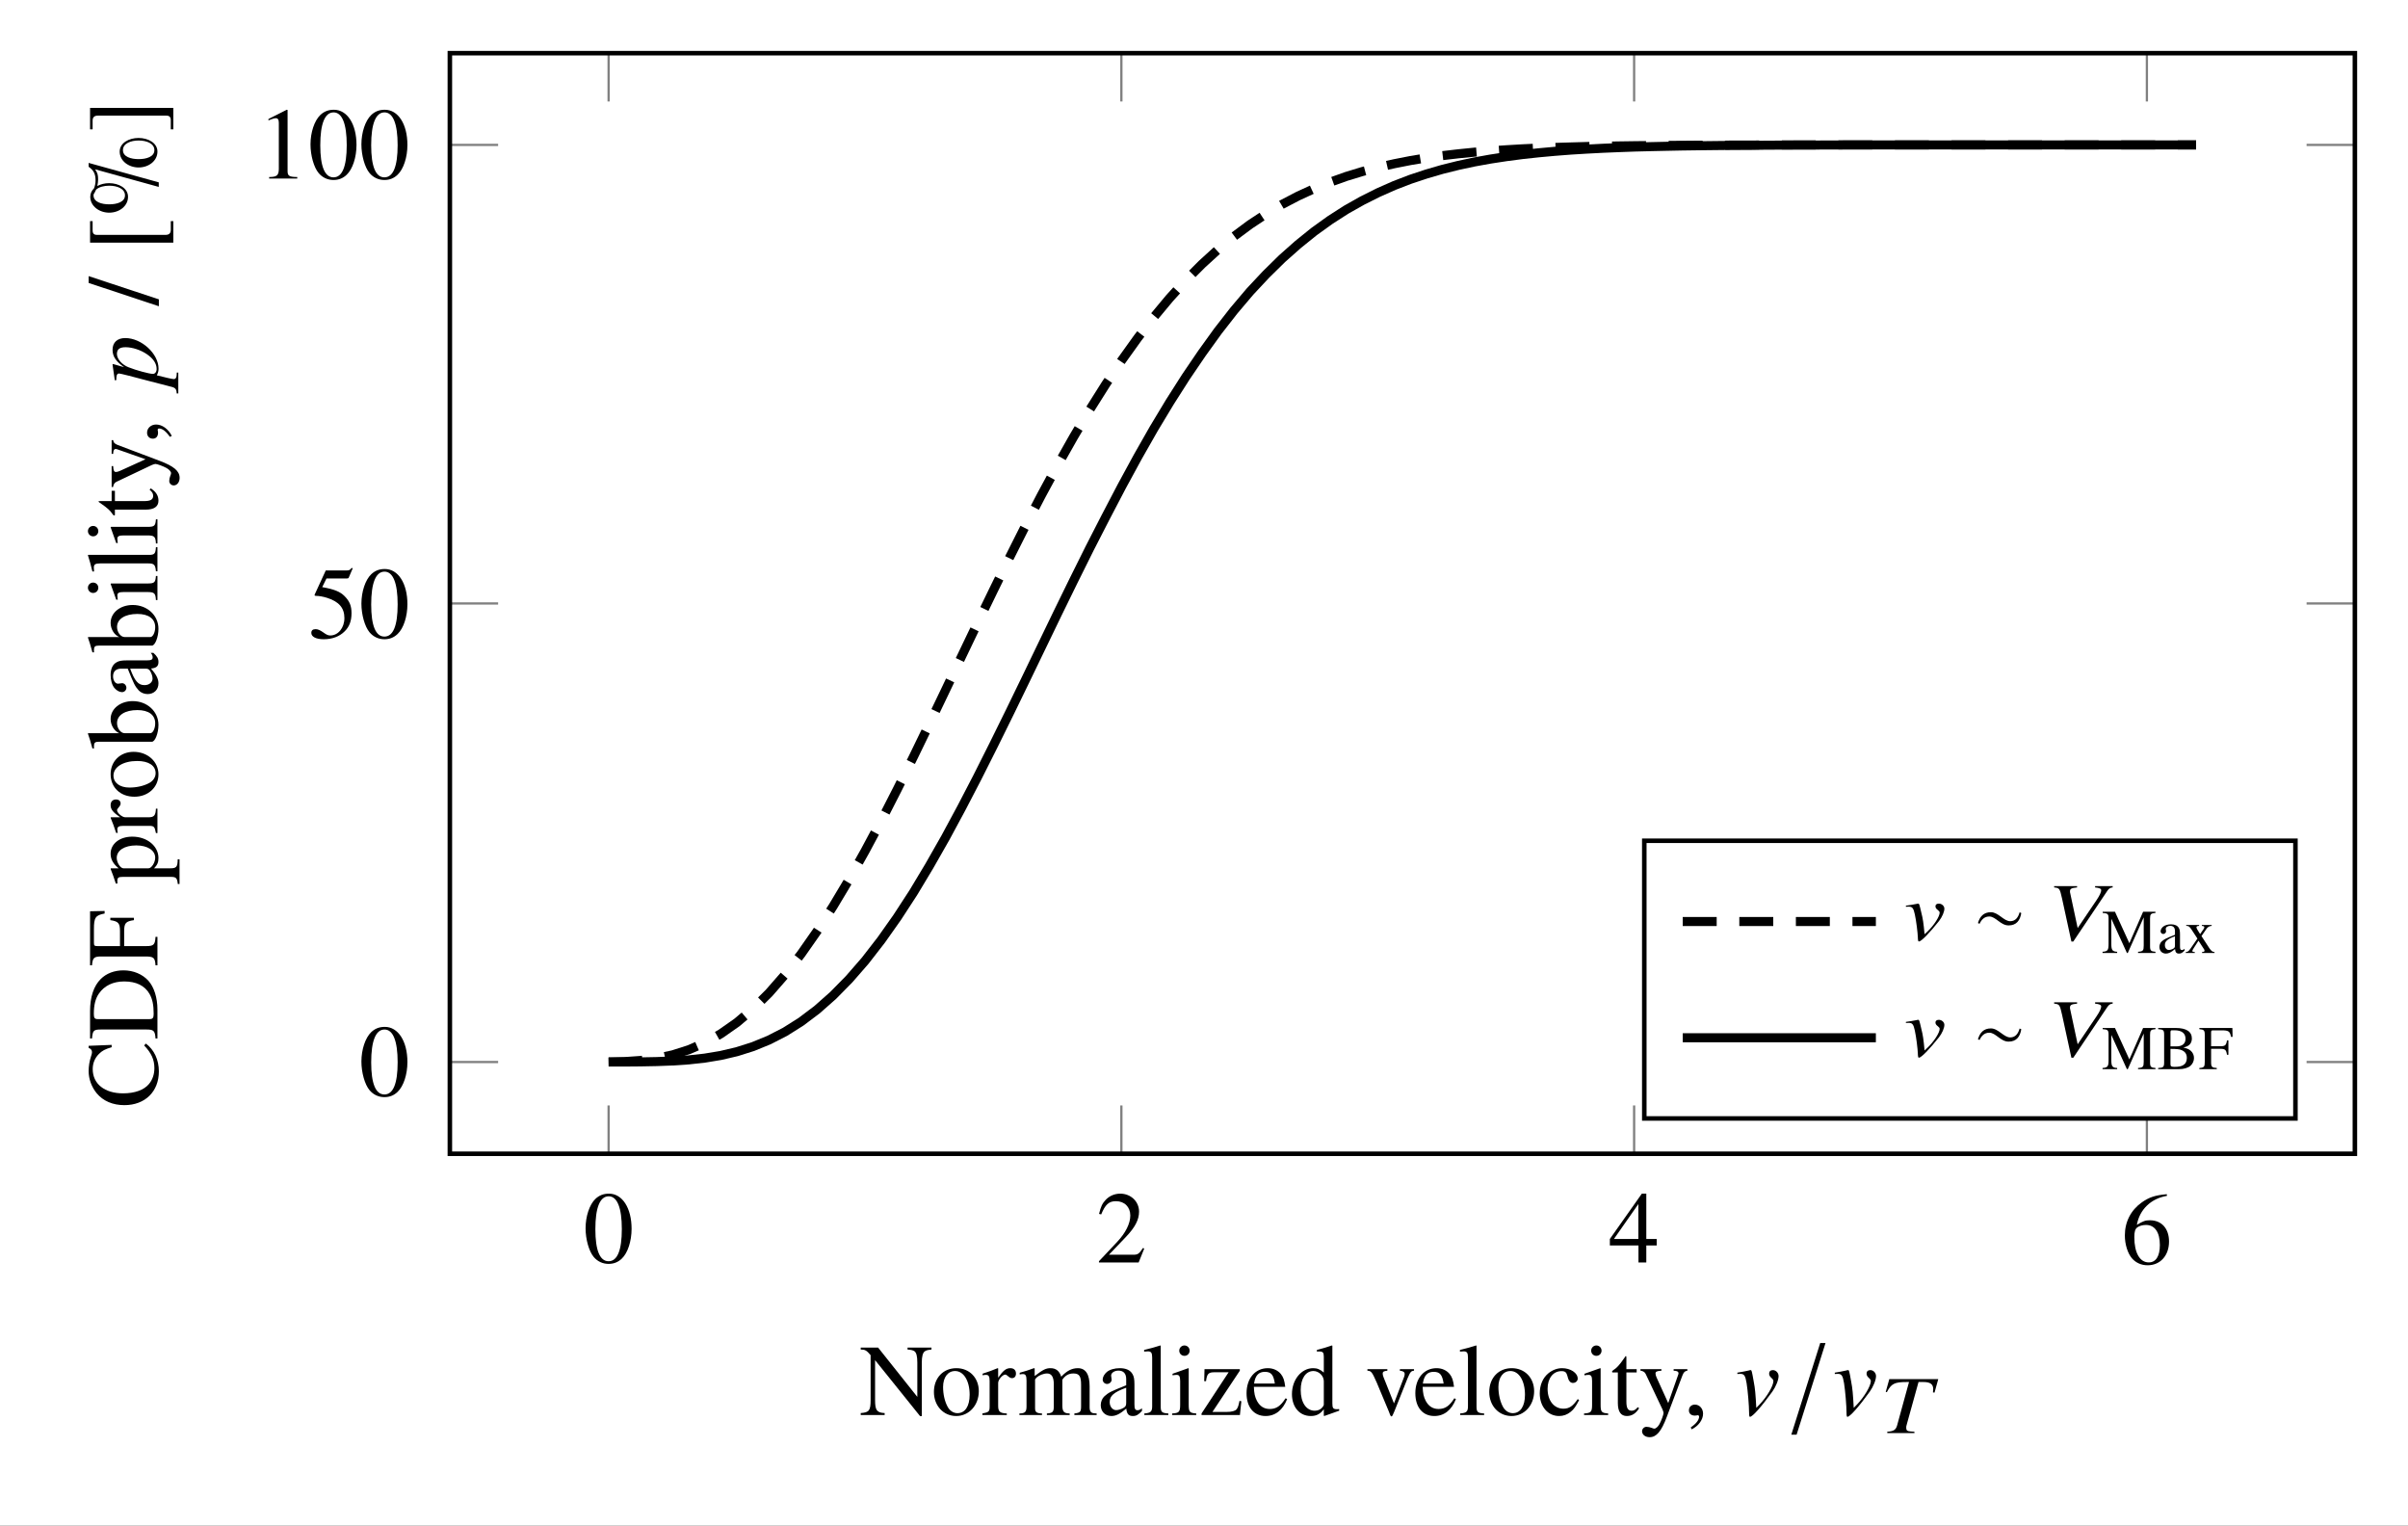<?xml version='1.0' encoding='UTF-8'?>
<!-- This file was generated by dvisvgm 2.13.4 -->
<svg version='1.1' xmlns='http://www.w3.org/2000/svg' xmlns:xlink='http://www.w3.org/1999/xlink' width='424.122pt' height='268.666pt' viewBox='0 -134.333 212.061 134.333'>
<rect x="0" y="-134.333" width="212.061" height="134.333" fill="#333333" stroke="none"/>
<defs>
<clipPath id='clip1'>
<path d='M39.617 32.746H207.383V129.652H39.617Z'/>
</clipPath>
</defs>
<g id='page1'>
<g transform='matrix(1 0 0 -1 0 0)'>
<path d='M0 0V134.336H212.063V0Z' fill='#fff'/>
<path d='M53.598 32.746V37M98.754 32.746V37M143.91 32.746V37M189.066 32.746V37M53.598 129.652V125.398M98.754 129.652V125.398M143.91 129.652V125.398M189.066 129.652V125.398' stroke='#808080' fill='none' stroke-width='.199' stroke-miterlimit='10'/>
<path d='M39.617 40.824H43.867M39.617 81.199H43.867M39.617 121.574H43.867M207.383 40.824H203.129M207.383 81.199H203.129M207.383 121.574H203.129' stroke='#808080' fill='none' stroke-width='.199' stroke-miterlimit='10'/>
<path d='M39.617 32.746V129.652H207.383V32.746H39.617Z' stroke='#000' fill='none' stroke-width='.399' stroke-miterlimit='10'/>
<path d='M55.621 26.133C55.621 27.97 54.806 29.234 53.632 29.234C53.139 29.234 52.762 29.082 52.431 28.768C51.911 28.266 51.57 27.235 51.57 26.187C51.57 25.21 51.866 24.161 52.287 23.659C52.619 23.265 53.076 23.049 53.596 23.049C54.053 23.049 54.438 23.202 54.761 23.516C55.281 24.008 55.621 25.048 55.621 26.133ZM54.761 26.115C54.761 24.242 54.367 23.283 53.596 23.283C52.825 23.283 52.431 24.242 52.431 26.106C52.431 28.006 52.834 29.001 53.605 29.001C54.358 29.001 54.761 27.988 54.761 26.115Z'/>
<path d='M100.769 24.403L100.652 24.448C100.32 23.937 100.204 23.856 99.8 23.856H97.658L99.164 25.434C99.962 26.267 100.311 26.948 100.311 27.648C100.311 28.544 99.585 29.234 98.653 29.234C98.16 29.234 97.694 29.037 97.363 28.678C97.076 28.373 96.941 28.087 96.789 27.45L96.977 27.406C97.336 28.284 97.658 28.571 98.277 28.571C99.029 28.571 99.54 28.06 99.54 27.307C99.54 26.608 99.128 25.774 98.375 24.977L96.78 23.283V23.175H100.275L100.769 24.403Z'/>
<path d='M145.897 24.672V25.245H144.982V29.234H144.588L141.773 25.245V24.672H144.292V23.175H144.982V24.672H145.897ZM144.283 25.245H142.132L144.283 28.32V25.245Z'/>
<path d='M191.016 25.017C191.016 26.164 190.361 26.89 189.331 26.89C188.936 26.89 188.748 26.827 188.183 26.487C188.425 27.84 189.429 28.808 190.836 29.041L190.818 29.185C189.797 29.095 189.277 28.925 188.623 28.468C187.654 27.777 187.126 26.756 187.126 25.555C187.126 24.775 187.368 23.986 187.753 23.538C188.094 23.144 188.578 22.928 189.133 22.928C190.245 22.928 191.016 23.78 191.016 25.017ZM190.209 24.712C190.209 23.726 189.859 23.18 189.232 23.18C188.443 23.18 187.959 24.022 187.959 25.411C187.959 25.868 188.031 26.119 188.21 26.254C188.398 26.397 188.676 26.478 188.99 26.478C189.761 26.478 190.209 25.832 190.209 24.712Z'/>
<path d='M35.879 40.817C35.879 42.654 35.064 43.918 33.89 43.918C33.397 43.918 33.02 43.766 32.689 43.452C32.169 42.95 31.828 41.919 31.828 40.871C31.828 39.894 32.124 38.845 32.545 38.343C32.877 37.949 33.334 37.733 33.854 37.733C34.311 37.733 34.696 37.886 35.019 38.2C35.539 38.692 35.879 39.732 35.879 40.817ZM35.019 40.799C35.019 38.926 34.625 37.967 33.854 37.967C33.083 37.967 32.689 38.926 32.689 40.79C32.689 42.69 33.092 43.685 33.863 43.685C34.616 43.685 35.019 42.672 35.019 40.799Z'/>
<path d='M31.056 84.279L30.975 84.342C30.841 84.153 30.751 84.108 30.563 84.108H28.69L27.712 81.984C27.704 81.966 27.704 81.939 27.704 81.939C27.704 81.895 27.739 81.868 27.811 81.868C28.098 81.868 28.457 81.805 28.824 81.688C29.855 81.357 30.33 80.801 30.33 79.914C30.33 79.053 29.783 78.381 29.084 78.381C28.905 78.381 28.752 78.444 28.483 78.641C28.197 78.847 27.99 78.937 27.802 78.937C27.542 78.937 27.417 78.829 27.417 78.605C27.417 78.265 27.838 78.049 28.51 78.049C29.263 78.049 29.908 78.292 30.357 78.749C30.769 79.152 30.957 79.663 30.957 80.344C30.957 80.989 30.787 81.402 30.339 81.85C29.944 82.244 29.433 82.45 28.376 82.638L28.752 83.4H30.509C30.652 83.4 30.688 83.418 30.715 83.481L31.056 84.279ZM35.879 81.133C35.879 82.97 35.064 84.234 33.89 84.234C33.397 84.234 33.02 84.082 32.689 83.768C32.169 83.266 31.828 82.235 31.828 81.187C31.828 80.21 32.124 79.161 32.545 78.659C32.877 78.265 33.334 78.049 33.854 78.049C34.311 78.049 34.696 78.202 35.019 78.516C35.539 79.008 35.879 80.048 35.879 81.133ZM35.019 81.115C35.019 79.242 34.625 78.283 33.854 78.283C33.083 78.283 32.689 79.242 32.689 81.106C32.689 83.006 33.092 84.001 33.863 84.001C34.616 84.001 35.019 82.988 35.019 81.115Z'/>
<path d='M26.178 118.611V118.745C25.469 118.754 25.326 118.844 25.326 119.274V124.652L25.254 124.67L23.641 123.854V123.729C23.748 123.774 23.847 123.809 23.883 123.828C24.044 123.89 24.197 123.926 24.286 123.926C24.474 123.926 24.555 123.792 24.555 123.505V119.444C24.555 119.149 24.483 118.943 24.34 118.862C24.206 118.781 24.08 118.754 23.703 118.745V118.611H26.178ZM31.395 121.569C31.395 123.406 30.58 124.67 29.406 124.67C28.913 124.67 28.536 124.518 28.205 124.204C27.685 123.702 27.344 122.671 27.344 121.623C27.344 120.646 27.64 119.597 28.061 119.095C28.393 118.701 28.85 118.485 29.37 118.485C29.827 118.485 30.212 118.638 30.535 118.952C31.055 119.444 31.395 120.484 31.395 121.569ZM30.535 121.551C30.535 119.678 30.141 118.718 29.37 118.718C28.599 118.718 28.205 119.678 28.205 121.542C28.205 123.442 28.608 124.437 29.379 124.437C30.132 124.437 30.535 123.424 30.535 121.551ZM35.879 121.569C35.879 123.406 35.063 124.67 33.889 124.67C33.396 124.67 33.019 124.518 32.688 124.204C32.168 123.702 31.827 122.671 31.827 121.623C31.827 120.646 32.123 119.597 32.544 119.095C32.876 118.701 33.333 118.485 33.853 118.485C34.31 118.485 34.695 118.638 35.018 118.952C35.538 119.444 35.879 120.484 35.879 121.569ZM35.018 121.551C35.018 119.678 34.624 118.718 33.853 118.718C33.082 118.718 32.688 119.678 32.688 121.542C32.688 123.442 33.091 124.437 33.862 124.437C34.615 124.437 35.018 123.424 35.018 121.551Z'/>
<path d='M53.598 40.828L55.008 40.863L56.422 40.961L57.832 41.152L59.246 41.457L60.656 41.906L62.07 42.516L63.48 43.312L64.894 44.301L66.305 45.496L67.719 46.898L69.129 48.512L70.543 50.324L71.953 52.34L73.367 54.535L74.777 56.895L76.191 59.418L77.606 62.066L79.016 64.824L80.43 67.676L81.84 70.586L83.254 73.539L84.664 76.5L86.078 79.453L87.488 82.363L88.902 85.242L90.312 88.043L91.727 90.762L93.137 93.367L94.551 95.871L95.961 98.246L97.375 100.492L98.785 102.609L100.199 104.582L101.609 106.41L103.023 108.106L104.434 109.652L105.848 111.07L107.258 112.356L108.672 113.519L110.082 114.566L111.496 115.5L112.906 116.336L114.32 117.074L115.731 117.723L117.144 118.293L118.555 118.797L119.969 119.227L121.379 119.598L122.793 119.918L124.203 120.195L125.617 120.43L127.027 120.629L128.441 120.793L129.852 120.934L131.266 121.051L132.676 121.148L134.09 121.231L135.5 121.297L136.914 121.352L138.324 121.394L139.738 121.434L141.148 121.461L142.562 121.484L143.977 121.504L145.387 121.519L146.801 121.531L148.211 121.539L149.625 121.551L151.035 121.555L152.449 121.559L153.859 121.562L155.273 121.566L156.684 121.57H158.098H159.508L160.922 121.574H162.332H163.746H165.156H166.57H167.98H169.395H170.805H172.219H173.629H175.043H176.453H177.867H179.277H180.691H182.102H183.516H184.926H186.34H187.75H189.164H190.574H191.988H193.398' stroke='#000' fill='none' stroke-width='.797' stroke-miterlimit='10' stroke-dasharray='2.989 1.993' clip-path='url(#clip1)'/>
<path d='M53.598 40.824H55.008L56.422 40.836L57.832 40.863L59.246 40.918L60.656 41.012L62.07 41.168L63.48 41.402L64.894 41.734L66.305 42.18L67.719 42.758L69.129 43.48L70.543 44.371L71.953 45.434L73.367 46.684L74.777 48.117L76.191 49.742L77.606 51.566L79.016 53.562L80.43 55.734L81.84 58.082L83.254 60.566L84.664 63.18L86.078 65.902L87.488 68.707L88.902 71.574L90.312 74.477L91.727 77.41L93.137 80.328L94.551 83.219L95.961 86.055L97.375 88.812L98.785 91.508L100.199 94.109L101.609 96.586L103.023 98.934L104.434 101.148L105.848 103.227L107.258 105.184L108.672 106.996L110.082 108.66L111.496 110.172L112.906 111.559L114.32 112.812L115.731 113.949L117.144 114.965L118.555 115.871L119.969 116.668L121.379 117.375L122.793 118L124.203 118.543L125.617 119.012L127.027 119.422L128.441 119.773L129.852 120.074L131.266 120.328L132.676 120.543L134.09 120.727L135.5 120.879L136.914 121.008L138.324 121.117L139.738 121.203L141.148 121.277L142.562 121.336L143.977 121.387L145.387 121.422L146.801 121.453L148.211 121.481L149.625 121.5L151.035 121.516L152.449 121.531L153.859 121.539L155.273 121.547L156.684 121.555L158.098 121.559L159.508 121.562L160.922 121.566L162.332 121.57H163.746H165.156L166.57 121.574H167.98H169.395H170.805H172.219H173.629H175.043H176.453H177.867H179.277H180.691H182.102H183.516H184.926H186.34H187.75H189.164H190.574H191.988H193.398' stroke='#000' fill='none' stroke-width='.797' stroke-miterlimit='10' clip-path='url(#clip1)'/>
<path d='M82.03 15.508V15.678H79.924V15.508C80.264 15.481 80.39 15.445 80.524 15.365C80.703 15.239 80.784 14.917 80.784 14.361V11.34L77.333 15.678H75.8V15.508C76.186 15.508 76.311 15.437 76.67 15.015V11.063C76.67 10.139 76.545 9.969 75.8 9.915V9.745H77.907V9.915C77.217 9.951 77.064 10.157 77.064 11.063V14.576L81.026 9.647H81.178V14.361C81.178 14.899 81.268 15.23 81.438 15.347C81.564 15.437 81.689 15.472 82.03 15.508Z'/>
<path d='M86.199 11.842C86.199 13.017 85.374 13.868 84.227 13.868C83.062 13.868 82.246 13.008 82.246 11.771C82.246 10.561 83.08 9.655 84.209 9.655C85.339 9.655 86.199 10.605 86.199 11.842ZM85.392 11.529C85.392 10.516 84.989 9.906 84.317 9.906C83.967 9.906 83.635 10.122 83.447 10.48C83.196 10.946 83.053 11.573 83.053 12.21C83.053 13.061 83.474 13.617 84.111 13.617C84.864 13.617 85.392 12.757 85.392 11.529ZM89.472 13.393C89.472 13.689 89.284 13.868 88.979 13.868C88.603 13.868 88.343 13.662 87.903 13.025V13.85L87.859 13.868C87.384 13.671 87.061 13.554 86.532 13.384V13.241C86.658 13.268 86.738 13.277 86.846 13.277C87.07 13.277 87.151 13.133 87.151 12.739V10.498C87.151 10.05 87.088 9.987 86.514 9.879V9.745H88.665V9.879C88.056 9.906 87.903 10.041 87.903 10.552V12.568C87.903 12.855 88.289 13.303 88.531 13.303C88.585 13.303 88.665 13.258 88.764 13.169C88.907 13.043 89.006 12.99 89.123 12.99C89.338 12.99 89.472 13.142 89.472 13.393Z'/>
<path d='M96.577 9.745V9.879L96.344 9.898C96.075 9.915 95.958 10.077 95.958 10.426V12.273C95.958 13.33 95.609 13.868 94.919 13.868C94.399 13.868 93.942 13.635 93.458 13.115C93.296 13.626 92.992 13.868 92.508 13.868C92.113 13.868 91.862 13.743 91.118 13.178V13.85L91.055 13.868C90.599 13.698 90.294 13.599 89.801 13.465V13.312C89.917 13.339 89.989 13.348 90.088 13.348C90.32 13.348 90.401 13.205 90.401 12.774V10.507C90.401 10.023 90.276 9.888 89.774 9.879V9.745H91.764V9.879C91.289 9.898 91.154 9.996 91.154 10.346V12.873C91.154 12.873 91.226 12.981 91.289 13.043C91.513 13.249 91.898 13.402 92.212 13.402C92.606 13.402 92.803 13.088 92.803 12.461V10.516C92.803 10.014 92.705 9.915 92.194 9.879V9.745H94.202V9.879C93.691 9.888 93.556 10.041 93.556 10.597V12.855C93.825 13.241 94.121 13.402 94.533 13.402C95.044 13.402 95.206 13.16 95.206 12.416V10.525C95.206 10.014 95.134 9.942 94.614 9.879V9.745H96.577ZM100.568 10.103V10.337C100.416 10.211 100.308 10.166 100.173 10.166C99.968 10.166 99.905 10.292 99.905 10.686V12.434C99.905 12.891 99.86 13.142 99.734 13.348C99.546 13.689 99.161 13.868 98.614 13.868C98.157 13.868 97.727 13.743 97.476 13.536C97.252 13.348 97.108 13.088 97.108 12.864C97.108 12.658 97.278 12.479 97.493 12.479C97.709 12.479 97.897 12.658 97.897 12.855C97.897 12.891 97.888 12.936 97.879 12.998C97.861 13.079 97.852 13.151 97.852 13.214C97.852 13.456 98.139 13.653 98.498 13.653C98.937 13.653 99.179 13.393 99.179 12.909V12.362C97.798 11.807 97.646 11.735 97.261 11.394C97.063 11.215 96.938 10.91 96.938 10.614C96.938 10.05 97.323 9.655 97.879 9.655C98.273 9.655 98.641 9.843 99.188 10.31C99.233 9.835 99.394 9.655 99.761 9.655C100.066 9.655 100.254 9.763 100.568 10.103ZM99.179 10.848C99.179 10.57 99.134 10.489 98.946 10.373C98.731 10.247 98.479 10.175 98.291 10.175C97.978 10.175 97.727 10.48 97.727 10.865V10.901C97.727 11.43 98.094 11.753 99.179 12.147V10.848ZM102.891 9.745V9.879C102.317 9.915 102.219 10.005 102.219 10.498V15.849L102.183 15.867C101.717 15.714 101.376 15.625 100.758 15.472V15.329H100.811C100.91 15.338 101.018 15.347 101.089 15.347C101.376 15.347 101.466 15.221 101.466 14.8V10.525C101.466 10.041 101.34 9.924 100.775 9.879V9.745H102.891ZM105.347 9.745V9.879C104.756 9.924 104.684 10.014 104.684 10.659V13.841L104.648 13.868L103.259 13.375V13.241L103.331 13.249C103.438 13.268 103.555 13.277 103.635 13.277C103.851 13.277 103.931 13.133 103.931 12.739V10.659C103.931 10.014 103.842 9.915 103.223 9.879V9.745H105.347ZM104.765 15.41C104.765 15.661 104.568 15.867 104.308 15.867C104.057 15.867 103.851 15.661 103.851 15.41C103.851 15.15 104.057 14.953 104.308 14.953C104.568 14.953 104.765 15.15 104.765 15.41ZM109.319 10.955L109.158 10.991C109.068 10.543 109.014 10.399 108.898 10.247C108.772 10.095 108.468 10.014 108.01 10.014H106.773L109.185 13.644V13.778H106.075L106.048 12.721H106.209C106.29 13.375 106.424 13.509 106.962 13.509H108.199L105.814 9.879V9.745H109.194L109.319 10.955ZM113.354 11.152L113.21 11.215C112.78 10.534 112.395 10.274 111.821 10.274C111.328 10.274 110.952 10.507 110.692 10.991C110.513 11.34 110.441 11.654 110.423 12.228H113.184C113.112 12.81 113.022 13.07 112.798 13.357C112.529 13.68 112.117 13.868 111.651 13.868C110.54 13.868 109.778 12.972 109.778 11.663C109.778 10.426 110.423 9.655 111.454 9.655C112.314 9.655 112.977 10.184 113.354 11.152ZM112.269 12.515H110.441C110.54 13.223 110.844 13.545 111.391 13.545C111.938 13.545 112.153 13.294 112.269 12.515ZM117.936 10.122V10.265C117.774 10.256 117.756 10.256 117.729 10.256C117.406 10.256 117.335 10.354 117.335 10.767V15.849L117.29 15.867C116.86 15.714 116.546 15.625 115.972 15.472V15.329C116.044 15.338 116.098 15.338 116.17 15.338C116.501 15.338 116.582 15.248 116.582 14.881V13.483C116.242 13.769 115.999 13.868 115.641 13.868C114.61 13.868 113.776 12.855 113.776 11.583C113.776 10.435 114.449 9.655 115.435 9.655C115.937 9.655 116.277 9.835 116.582 10.256V9.682L116.618 9.655L117.936 10.122ZM116.582 10.659C116.582 10.597 116.519 10.489 116.43 10.39C116.268 10.211 116.044 10.122 115.784 10.122C115.04 10.122 114.547 10.838 114.547 11.941C114.547 12.954 114.987 13.617 115.668 13.617C116.143 13.617 116.582 13.196 116.582 12.721V10.659Z'/>
<path d='M124.526 13.644V13.778H123.28V13.644C123.567 13.617 123.702 13.528 123.702 13.357C123.702 13.268 123.684 13.178 123.648 13.088L122.761 10.767L121.846 13.061C121.793 13.187 121.766 13.312 121.766 13.393C121.766 13.554 121.865 13.617 122.178 13.644V13.778H120.421V13.644C120.762 13.626 120.825 13.536 121.237 12.613L122.313 10.041C122.33 9.987 122.357 9.924 122.384 9.853C122.438 9.691 122.492 9.619 122.545 9.619C122.6 9.619 122.662 9.736 122.797 10.068L123.944 12.945C124.204 13.554 124.258 13.617 124.526 13.644Z'/>
<path d='M128.218 11.152L128.075 11.215C127.644 10.534 127.259 10.274 126.685 10.274C126.192 10.274 125.816 10.507 125.556 10.991C125.377 11.34 125.305 11.654 125.287 12.228H128.048C127.976 12.81 127.886 13.07 127.662 13.357C127.393 13.68 126.981 13.868 126.515 13.868C125.404 13.868 124.642 12.972 124.642 11.663C124.642 10.426 125.287 9.655 126.318 9.655C127.178 9.655 127.841 10.184 128.218 11.152ZM127.133 12.515H125.305C125.404 13.223 125.708 13.545 126.255 13.545C126.802 13.545 127.017 13.294 127.133 12.515ZM130.702 9.745V9.879C130.129 9.915 130.03 10.005 130.03 10.498V15.849L129.994 15.867C129.528 15.714 129.187 15.625 128.569 15.472V15.329H128.623C128.721 15.338 128.829 15.347 128.9 15.347C129.187 15.347 129.277 15.221 129.277 14.8V10.525C129.277 10.041 129.151 9.924 128.587 9.879V9.745H130.702ZM135.104 11.842C135.104 13.017 134.28 13.868 133.132 13.868C131.967 13.868 131.151 13.008 131.151 11.771C131.151 10.561 131.985 9.655 133.114 9.655C134.244 9.655 135.104 10.605 135.104 11.842ZM134.297 11.529C134.297 10.516 133.894 9.906 133.222 9.906C132.872 9.906 132.54 10.122 132.352 10.48C132.101 10.946 131.958 11.573 131.958 12.21C131.958 13.061 132.379 13.617 133.016 13.617C133.768 13.617 134.297 12.757 134.297 11.529ZM139.067 11.063L138.942 11.143C138.512 10.516 138.189 10.301 137.678 10.301C136.853 10.301 136.289 11.018 136.289 12.048C136.289 12.981 136.782 13.608 137.508 13.608C137.83 13.608 137.947 13.509 138.036 13.178L138.09 12.981C138.162 12.721 138.323 12.568 138.52 12.568C138.754 12.568 138.942 12.739 138.942 12.945C138.942 13.447 138.315 13.868 137.561 13.868C137.14 13.868 136.71 13.707 136.351 13.411C135.867 13.008 135.599 12.389 135.599 11.645C135.599 10.489 136.307 9.655 137.302 9.655C137.687 9.655 138.028 9.781 138.332 10.032C138.601 10.247 138.78 10.507 139.067 11.063ZM141.623 9.745V9.879C141.031 9.924 140.96 10.014 140.96 10.659V13.841L140.924 13.868L139.535 13.375V13.241L139.606 13.249C139.714 13.268 139.831 13.277 139.911 13.277C140.126 13.277 140.207 13.133 140.207 12.739V10.659C140.207 10.014 140.117 9.915 139.499 9.879V9.745H141.623ZM141.041 15.41C141.041 15.661 140.843 15.867 140.583 15.867C140.332 15.867 140.126 15.661 140.126 15.41C140.126 15.15 140.332 14.953 140.583 14.953C140.843 14.953 141.041 15.15 141.041 15.41ZM144.349 10.337L144.232 10.435C144.035 10.202 143.892 10.122 143.694 10.122C143.363 10.122 143.228 10.354 143.228 10.928V13.492H144.134V13.778H143.228V14.818C143.228 14.908 143.211 14.935 143.166 14.935C143.112 14.845 143.049 14.764 142.987 14.683C142.655 14.191 142.35 13.859 142.117 13.725C142.018 13.662 141.965 13.608 141.965 13.554C141.965 13.528 141.974 13.509 142.001 13.492H142.476V10.794C142.476 10.041 142.744 9.655 143.264 9.655C143.713 9.655 144.053 9.871 144.349 10.337ZM148.598 13.644V13.778H147.388V13.644C147.675 13.644 147.818 13.563 147.818 13.42C147.818 13.384 147.81 13.33 147.783 13.268L146.913 10.794L145.882 13.061C145.829 13.187 145.793 13.303 145.793 13.402C145.793 13.563 145.927 13.626 146.313 13.644V13.778H144.466V13.653C144.699 13.617 144.852 13.518 144.923 13.366L146.402 10.247C146.465 10.095 146.501 9.987 146.501 9.915C146.501 9.781 146.295 9.216 146.142 8.947C146.017 8.714 145.82 8.544 145.694 8.544C145.641 8.544 145.56 8.562 145.47 8.607C145.3 8.669 145.147 8.705 144.995 8.705C144.789 8.705 144.609 8.526 144.609 8.311C144.609 8.015 144.896 7.791 145.273 7.791C145.874 7.791 146.304 8.293 146.788 9.584L148.168 13.241C148.285 13.528 148.383 13.617 148.598 13.644Z'/>
<path d='M149.981 9.862C149.981 10.31 149.667 10.659 149.264 10.659C148.951 10.659 148.735 10.453 148.735 10.148C148.735 9.862 148.941 9.691 149.264 9.691C149.318 9.691 149.381 9.7 149.434 9.709C149.497 9.727 149.506 9.727 149.506 9.727C149.578 9.727 149.631 9.673 149.631 9.602C149.631 9.315 149.381 8.983 148.896 8.652L148.977 8.481C149.578 8.777 149.981 9.324 149.981 9.862Z'/>
<path d='M156.631 13.169C156.631 13.456 156.398 13.698 156.129 13.698C155.923 13.698 155.798 13.581 155.798 13.393C155.798 13.249 155.851 13.142 156.013 12.998C156.129 12.891 156.174 12.819 156.174 12.73C156.174 12.308 155.591 11.323 154.946 10.659L154.668 10.373C154.605 11.583 154.561 12.084 154.444 12.676C154.274 13.644 154.256 13.698 154.175 13.698C154.13 13.698 154.068 13.689 153.996 13.662C153.709 13.599 153.405 13.536 153.001 13.473V13.357C153.1 13.366 153.18 13.366 153.27 13.366C153.602 13.366 153.709 13.205 153.817 12.533C153.925 11.851 154.032 10.543 154.032 9.996C154.032 9.826 154.032 9.584 154.113 9.584C154.337 9.584 155.143 10.498 156.085 11.807C156.398 12.255 156.631 12.828 156.631 13.169Z'/>
<path d='M157.753 8.015H158.219L160.764 16.082H160.298L157.753 8.015Z'/>
<path d='M165.212 13.169C165.212 13.456 164.979 13.698 164.71 13.698C164.504 13.698 164.379 13.581 164.379 13.393C164.379 13.249 164.432 13.142 164.594 12.998C164.71 12.891 164.755 12.819 164.755 12.73C164.755 12.308 164.172 11.323 163.527 10.659L163.249 10.373C163.187 11.583 163.142 12.084 163.025 12.676C162.855 13.644 162.837 13.698 162.757 13.698C162.712 13.698 162.649 13.689 162.577 13.662C162.29 13.599 161.986 13.536 161.582 13.473V13.357C161.681 13.366 161.762 13.366 161.851 13.366C162.183 13.366 162.29 13.205 162.398 12.533C162.506 11.851 162.613 10.543 162.613 9.996C162.613 9.826 162.613 9.584 162.694 9.584C162.918 9.584 163.724 10.498 164.666 11.807C164.979 12.255 165.212 12.828 165.212 13.169Z'/>
<path d='M170.692 12.902H166.381L166.068 11.783L166.163 11.753C166.563 12.502 166.817 12.648 167.937 12.648H168.118L167.064 8.809C166.948 8.424 166.752 8.308 166.199 8.271L166.207 8.155H168.598L168.591 8.271L168.286 8.293C167.959 8.315 167.879 8.38 167.871 8.606C167.864 8.693 167.871 8.766 167.951 9.028L168.955 12.648H169.391C169.972 12.648 170.234 12.466 170.248 12.059C170.248 11.964 170.241 11.855 170.227 11.732L170.365 11.717L170.692 12.902Z'/>
<path d='M12.852 42.448L12.691 42.287C13.327 41.624 13.596 41.032 13.596 40.288C13.596 39.751 13.435 39.267 13.121 38.89C12.682 38.362 11.875 38.066 10.836 38.066C9.213 38.066 8.165 38.899 8.165 40.199C8.165 40.719 8.353 41.176 8.712 41.534C8.998 41.821 9.249 41.956 9.832 42.126V42.332L7.806 42.251V42.063C7.994 42.009 8.102 41.866 8.102 41.696C8.102 41.606 8.075 41.481 8.021 41.337C7.878 40.898 7.806 40.459 7.806 40.02C7.806 39.329 8.066 38.621 8.514 38.075C9.079 37.393 9.93 37.026 10.952 37.026C12.772 37.026 13.991 38.218 13.991 40.002C13.991 41.014 13.578 41.902 12.852 42.448ZM10.872 48.895C10.065 48.895 9.366 48.626 8.873 48.133C8.254 47.524 7.932 46.547 7.932 45.319V42.899H8.102C8.165 43.607 8.245 43.688 8.909 43.688H12.888C13.533 43.688 13.65 43.58 13.695 42.899H13.865V45.444C13.865 46.484 13.569 47.425 13.067 47.981C12.538 48.564 11.741 48.895 10.872 48.895ZM10.934 47.918C11.992 47.918 12.745 47.551 13.166 46.825C13.426 46.368 13.533 45.848 13.533 45.068C13.533 44.71 13.453 44.602 13.166 44.602H8.613C8.335 44.602 8.263 44.701 8.263 45.068C8.263 45.839 8.407 46.421 8.712 46.852C9.195 47.551 9.966 47.918 10.934 47.918ZM9.213 54.123L7.932 54.096V49.337H8.102C8.156 50 8.281 50.116 8.909 50.116H12.789C13.533 50.116 13.65 50.018 13.695 49.337H13.865V51.846H13.695C13.659 51.156 13.533 51.031 12.888 51.031H10.934V52.33C10.934 53.056 11.069 53.209 11.795 53.316V53.522H9.715V53.316C10.432 53.209 10.567 53.047 10.567 52.33V51.031H8.577C8.326 51.031 8.272 51.075 8.272 51.318V52.536C8.272 53.549 8.407 53.746 9.213 53.899V54.123Z'/>
<path d='M11.651 60.667C10.54 60.667 9.742 60.039 9.742 59.17C9.742 58.668 9.966 58.273 10.45 57.879H9.76L9.742 57.825C9.93 57.341 10.047 57.028 10.199 56.535H10.343C10.334 56.615 10.334 56.678 10.334 56.759C10.334 57.063 10.423 57.126 10.845 57.126H15.039C15.505 57.126 15.604 57.028 15.657 56.499H15.81V58.668H15.648C15.64 57.996 15.541 57.879 14.976 57.879H13.569C13.865 58.193 13.955 58.408 13.955 58.784C13.955 59.842 12.951 60.667 11.651 60.667ZM12.001 59.896C12.996 59.896 13.668 59.457 13.668 58.811C13.668 58.39 13.345 57.879 13.076 57.879H10.872C10.602 57.879 10.28 58.381 10.28 58.794C10.28 59.457 10.961 59.896 12.001 59.896ZM10.217 63.94C9.922 63.94 9.742 63.752 9.742 63.447C9.742 63.07 9.948 62.81 10.585 62.371H9.76L9.742 62.327C9.939 61.852 10.056 61.529 10.226 61H10.37C10.343 61.125 10.334 61.206 10.334 61.314C10.334 61.538 10.477 61.618 10.872 61.618H13.112C13.56 61.618 13.623 61.556 13.731 60.982H13.865V63.133H13.731C13.704 62.524 13.569 62.371 13.058 62.371H11.042C10.755 62.371 10.307 62.757 10.307 62.999C10.307 63.053 10.352 63.133 10.441 63.232C10.567 63.375 10.621 63.474 10.621 63.59C10.621 63.805 10.468 63.94 10.217 63.94ZM11.768 68.135C10.594 68.135 9.742 67.311 9.742 66.164C9.742 64.999 10.602 64.183 11.839 64.183C13.049 64.183 13.955 65.016 13.955 66.146C13.955 67.275 13.005 68.135 11.768 68.135ZM12.082 67.329C13.094 67.329 13.704 66.925 13.704 66.253C13.704 65.904 13.488 65.572 13.13 65.384C12.664 65.133 12.037 64.99 11.4 64.99C10.549 64.99 9.993 65.411 9.993 66.047C9.993 66.8 10.853 67.329 12.082 67.329ZM11.687 72.601C10.585 72.601 9.742 71.92 9.742 71.023C9.742 70.477 10.065 69.957 10.504 69.777H7.762L7.743 69.733C7.878 69.356 7.95 69.114 8.066 68.693L8.138 68.433H8.281C8.272 68.487 8.272 68.523 8.272 68.585C8.272 68.944 8.353 69.025 8.729 69.025H13.381C13.659 69.025 13.955 69.787 13.955 70.503C13.955 71.686 12.969 72.601 11.687 72.601ZM12.099 71.812C13.094 71.812 13.668 71.382 13.668 70.647C13.668 70.181 13.462 69.777 13.237 69.777H10.979C10.629 69.777 10.307 70.199 10.307 70.665C10.307 71.364 11.006 71.812 12.099 71.812ZM13.507 76.851H13.273C13.399 76.699 13.444 76.591 13.444 76.457C13.444 76.251 13.318 76.188 12.924 76.188H11.176C10.719 76.188 10.468 76.143 10.262 76.017C9.922 75.829 9.742 75.444 9.742 74.897C9.742 74.44 9.867 74.01 10.074 73.759C10.262 73.535 10.522 73.391 10.746 73.391C10.952 73.391 11.131 73.561 11.131 73.776C11.131 73.992 10.952 74.18 10.755 74.18C10.719 74.18 10.674 74.171 10.612 74.162C10.531 74.144 10.459 74.135 10.397 74.135C10.154 74.135 9.957 74.422 9.957 74.781C9.957 75.22 10.217 75.462 10.701 75.462H11.248C11.803 74.082 11.875 73.929 12.216 73.544C12.395 73.347 12.7 73.221 12.996 73.221C13.56 73.221 13.955 73.606 13.955 74.162C13.955 74.556 13.767 74.924 13.3 75.471C13.775 75.516 13.955 75.677 13.955 76.044C13.955 76.349 13.847 76.537 13.507 76.851ZM12.762 75.462C13.04 75.462 13.121 75.417 13.237 75.229C13.363 75.014 13.435 74.762 13.435 74.574C13.435 74.26 13.13 74.01 12.745 74.01H12.709C12.18 74.01 11.857 74.377 11.463 75.462H12.762ZM11.687 81.065C10.585 81.065 9.742 80.384 9.742 79.487C9.742 78.941 10.065 78.421 10.504 78.242H7.762L7.743 78.197C7.878 77.82 7.95 77.578 8.066 77.157L8.138 76.897H8.281C8.272 76.951 8.272 76.987 8.272 77.05C8.272 77.408 8.353 77.489 8.729 77.489H13.381C13.659 77.489 13.955 78.251 13.955 78.968C13.955 80.151 12.969 81.065 11.687 81.065ZM12.099 80.276C13.094 80.276 13.668 79.846 13.668 79.111C13.668 78.645 13.462 78.242 13.237 78.242H10.979C10.629 78.242 10.307 78.663 10.307 79.129C10.307 79.828 11.006 80.276 12.099 80.276ZM13.865 83.621H13.731C13.686 83.029 13.596 82.958 12.951 82.958H9.769L9.742 82.922L10.235 81.533H10.37L10.361 81.604C10.343 81.712 10.334 81.828 10.334 81.909C10.334 82.124 10.477 82.205 10.872 82.205H12.951C13.596 82.205 13.695 82.115 13.731 81.497H13.865V83.621ZM8.201 83.038C7.95 83.038 7.743 82.841 7.743 82.581C7.743 82.33 7.95 82.124 8.201 82.124C8.461 82.124 8.658 82.33 8.658 82.581C8.658 82.841 8.461 83.038 8.201 83.038ZM13.865 86.15H13.731C13.695 85.576 13.605 85.477 13.112 85.477H7.762L7.743 85.441C7.896 84.975 7.986 84.635 8.138 84.016H8.281V84.07C8.272 84.169 8.263 84.276 8.263 84.348C8.263 84.635 8.389 84.725 8.81 84.725H13.085C13.569 84.725 13.686 84.599 13.731 84.034H13.865V86.15ZM13.865 88.606H13.731C13.686 88.015 13.596 87.943 12.951 87.943H9.769L9.742 87.907L10.235 86.518H10.37L10.361 86.59C10.343 86.697 10.334 86.814 10.334 86.894C10.334 87.11 10.477 87.19 10.872 87.19H12.951C13.596 87.19 13.695 87.101 13.731 86.482H13.865V88.606ZM8.201 88.024C7.95 88.024 7.743 87.826 7.743 87.567C7.743 87.316 7.95 87.11 8.201 87.11C8.461 87.11 8.658 87.316 8.658 87.567C8.658 87.826 8.461 88.024 8.201 88.024ZM13.273 91.332L13.175 91.215C13.408 91.018 13.488 90.875 13.488 90.678C13.488 90.346 13.256 90.212 12.682 90.212H10.119V91.117H9.832V90.212H8.792C8.702 90.212 8.676 90.194 8.676 90.149C8.765 90.095 8.846 90.032 8.927 89.97C9.419 89.638 9.751 89.333 9.886 89.1C9.948 89.002 10.002 88.948 10.056 88.948C10.083 88.948 10.101 88.957 10.119 88.984V89.459H12.816C13.569 89.459 13.955 89.728 13.955 90.248C13.955 90.696 13.739 91.036 13.273 91.332ZM9.966 95.582H9.832V94.371H9.966C9.966 94.658 10.047 94.802 10.19 94.802C10.226 94.802 10.28 94.793 10.343 94.766L12.816 93.897L10.549 92.866C10.423 92.812 10.307 92.776 10.208 92.776C10.047 92.776 9.984 92.911 9.966 93.296H9.832V91.45H9.957C9.993 91.683 10.092 91.835 10.244 91.906L13.363 93.386C13.515 93.448 13.623 93.484 13.695 93.484C13.829 93.484 14.394 93.278 14.663 93.126C14.896 93 15.066 92.803 15.066 92.677C15.066 92.624 15.048 92.543 15.003 92.453C14.941 92.283 14.905 92.131 14.905 91.978C14.905 91.772 15.084 91.593 15.299 91.593C15.595 91.593 15.819 91.88 15.819 92.256C15.819 92.857 15.317 93.287 14.026 93.771L10.37 95.151C10.083 95.268 9.993 95.366 9.966 95.582Z'/>
<path d='M13.748 96.955C13.3 96.955 12.951 96.641 12.951 96.238C12.951 95.924 13.157 95.709 13.462 95.709C13.748 95.709 13.919 95.915 13.919 96.238C13.919 96.292 13.91 96.354 13.901 96.408C13.883 96.471 13.883 96.48 13.883 96.48C13.883 96.552 13.937 96.605 14.008 96.605C14.295 96.605 14.627 96.354 14.958 95.87L15.129 95.951C14.833 96.552 14.286 96.955 13.748 96.955Z'/>
<path d='M11.033 104.568C10.334 104.568 9.912 104.182 9.912 103.537C9.912 102.954 10.199 102.524 10.925 102.004L9.948 102.282C9.948 102.282 9.912 102.264 9.912 102.237V102.228L10.11 100.848L10.244 100.866C10.244 101.135 10.244 101.448 10.486 101.448C10.594 101.448 11.831 101.135 13.022 100.812L15.03 100.292C15.442 100.203 15.55 100.077 15.559 99.692H15.702V101.529H15.568C15.568 101.108 15.496 100.956 15.299 100.956C15.173 100.956 14.501 101.108 13.811 101.287C13.928 101.511 13.963 101.672 13.963 101.879C13.963 103.187 12.467 104.568 11.033 104.568ZM11.06 103.761C11.651 103.761 12.395 103.519 12.942 103.142C13.507 102.757 13.793 102.318 13.793 101.843C13.793 101.592 13.659 101.413 13.462 101.413C13.157 101.413 11.992 101.726 11.32 101.995C10.728 102.228 10.298 102.73 10.298 103.169C10.298 103.178 10.298 103.196 10.298 103.205C10.316 103.591 10.549 103.761 11.06 103.761Z'/>
<path d='M7.806 110.021V109.42L13.991 107.367V107.977L7.806 110.021Z'/>
<path d='M15.263 114.862H15.039V114.091C15.039 113.795 14.887 113.652 14.573 113.652H8.55C8.272 113.652 8.156 113.768 8.156 114.055V114.862H7.932V112.971H15.263V114.862Z'/>
<path d='M12.198 122.186C11.355 122.186 10.54 121.747 10.54 120.985C10.54 120.16 11.337 119.587 12.207 119.587C13.085 119.587 13.865 120.16 13.865 120.985C13.865 121.747 13.049 122.186 12.198 122.186ZM7.806 119.99V119.65C8.254 119.336 8.416 119.013 8.416 118.44C8.416 118.197 8.362 117.956 8.272 117.74C8.075 117.552 7.95 117.301 7.95 117.005C7.95 116.181 8.747 115.607 9.617 115.607C10.495 115.607 11.275 116.181 11.275 117.005C11.275 117.767 10.459 118.206 9.608 118.206C9.231 118.206 8.864 118.117 8.568 117.956C8.613 118.144 8.64 118.35 8.64 118.547C8.64 118.932 8.586 119.121 8.371 119.425L13.982 117.875V118.278L7.806 119.99ZM12.207 121.962C12.897 121.962 13.596 121.711 13.596 121.111C13.596 120.528 12.888 120.322 12.207 120.322C11.535 120.322 10.827 120.528 10.827 121.111C10.827 121.711 11.526 121.962 12.207 121.962ZM9.617 117.982C10.307 117.982 11.006 117.731 11.006 117.131C11.006 116.548 10.298 116.342 9.617 116.342C8.944 116.342 8.237 116.548 8.237 117.131C8.237 117.158 8.237 117.185 8.245 117.221C8.326 117.346 8.398 117.49 8.461 117.633C8.72 117.875 9.177 117.982 9.617 117.982Z'/>
<path d='M15.263 124.833H7.932V122.942H8.156V123.713C8.156 124.008 8.308 124.152 8.622 124.152H14.645C14.922 124.152 15.039 124.026 15.039 123.749V122.942H15.263V124.833Z'/>
<path d='M144.805 35.855H202.148V60.305H144.805Z' fill='#fff'/>
<path d='M144.805 35.855H202.148V60.305H144.805Z' stroke='#000' fill='none' stroke-width='.399' stroke-miterlimit='10'/>
<path d='M148.191 53.195H156.695H165.199' stroke='#000' fill='none' stroke-width='.797' stroke-miterlimit='10' stroke-dasharray='2.989 1.993'/>
<path d='M171.231 54.342C171.224 54.575 170.992 54.771 170.744 54.771C170.548 54.771 170.439 54.677 170.446 54.524C170.453 54.408 170.504 54.32 170.657 54.204C170.766 54.117 170.81 54.058 170.817 53.986C170.824 53.644 170.308 52.844 169.734 52.307L169.487 52.074C169.399 53.055 169.334 53.463 169.21 53.942C169.029 54.727 169.014 54.771 168.934 54.771C168.898 54.771 168.832 54.764 168.76 54.742C168.498 54.691 168.214 54.64 167.844 54.589V54.495C167.938 54.502 168.011 54.502 168.098 54.502C168.411 54.502 168.513 54.371 168.629 53.826C168.753 53.273 168.883 52.212 168.898 51.768C168.898 51.747 168.898 51.718 168.898 51.696C168.905 51.572 168.92 51.434 168.985 51.434C169.196 51.434 169.916 52.176 170.759 53.237C171.042 53.601 171.239 54.066 171.231 54.342Z'/>
<path d='M178.004 53.942L177.858 54.008C177.742 53.586 177.509 53.223 177.03 53.223C176.463 53.223 175.983 54.015 175.328 54.015C174.696 54.015 174.354 53.637 174.187 53.055L174.333 52.997C174.5 53.368 174.762 53.637 175.19 53.637C175.758 53.637 176.179 52.852 176.884 52.852C177.582 52.852 177.902 53.295 178.004 53.942Z'/>
<path d='M186.053 56.196V56.312H184.504V56.196C184.875 56.159 185.042 56.087 185.042 55.949C185.049 55.811 184.919 55.498 184.635 55.083L182.97 52.619L182.309 55.716C182.294 55.753 182.294 55.789 182.294 55.825C182.287 56.072 182.396 56.145 182.919 56.196V56.312H180.898V56.196C181.364 56.145 181.393 56.123 181.596 55.214L182.418 51.434H182.585L185.588 55.905C185.719 56.101 185.857 56.188 186.053 56.196Z'/>
<path d='M189.822 50.427V50.531C189.422 50.559 189.345 50.635 189.345 51.024V53.456C189.345 53.845 189.417 53.916 189.822 53.949V54.053H188.732L187.522 51.287L186.256 54.053H185.172V53.949C185.621 53.922 185.692 53.856 185.692 53.456V51.232C185.692 50.668 185.615 50.564 185.161 50.531V50.427H186.448V50.531C186.026 50.553 185.933 50.679 185.933 51.232V53.439L187.308 50.427H187.384L188.787 53.565V51.084C188.787 50.63 188.721 50.559 188.288 50.531V50.427H189.822ZM192.387 50.646V50.789C192.294 50.712 192.228 50.684 192.146 50.684C192.02 50.684 191.982 50.761 191.982 51.002V52.07C191.982 52.349 191.954 52.503 191.878 52.629C191.763 52.837 191.527 52.947 191.193 52.947C190.914 52.947 190.651 52.87 190.497 52.744C190.361 52.629 190.273 52.47 190.273 52.333C190.273 52.207 190.377 52.098 190.508 52.098C190.64 52.098 190.755 52.207 190.755 52.328C190.755 52.349 190.749 52.377 190.744 52.415C190.733 52.464 190.727 52.508 190.727 52.547C190.727 52.694 190.903 52.815 191.122 52.815C191.39 52.815 191.538 52.656 191.538 52.36V52.026C190.695 51.687 190.602 51.643 190.366 51.435C190.246 51.325 190.169 51.139 190.169 50.958C190.169 50.613 190.404 50.372 190.744 50.372C190.985 50.372 191.21 50.487 191.544 50.772C191.571 50.482 191.67 50.372 191.894 50.372C192.081 50.372 192.196 50.438 192.387 50.646ZM191.538 51.101C191.538 50.931 191.511 50.882 191.396 50.81C191.264 50.734 191.111 50.69 190.996 50.69C190.804 50.69 190.651 50.876 190.651 51.112V51.134C190.651 51.457 190.876 51.654 191.538 51.895V51.101ZM195.023 50.427V50.509C194.853 50.509 194.743 50.597 194.573 50.838L193.873 51.911L194.327 52.569C194.431 52.716 194.596 52.804 194.771 52.809V52.892H193.905V52.809C194.07 52.799 194.124 52.766 194.124 52.689C194.124 52.624 194.059 52.503 193.922 52.333C193.894 52.3 193.829 52.202 193.758 52.092L193.681 52.202C193.528 52.432 193.429 52.618 193.429 52.689C193.429 52.766 193.5 52.804 193.664 52.809V52.892H192.531V52.809H192.58C192.744 52.809 192.832 52.739 193.002 52.481L193.517 51.692L192.892 50.789C192.728 50.564 192.673 50.525 192.492 50.509V50.427H193.286V50.509C193.133 50.509 193.067 50.537 193.067 50.608C193.067 50.641 193.106 50.723 193.177 50.832L193.61 51.506L194.108 50.739C194.13 50.706 194.141 50.674 194.141 50.641C194.141 50.542 194.103 50.52 193.922 50.509V50.427H195.023Z'/>
<path d='M148.191 42.961H156.695H165.199' stroke='#000' fill='none' stroke-width='.797' stroke-miterlimit='10'/>
<path d='M171.231 44.11C171.224 44.343 170.992 44.539 170.744 44.539C170.548 44.539 170.439 44.445 170.446 44.292C170.453 44.175 170.504 44.088 170.657 43.972C170.766 43.885 170.81 43.826 170.817 43.754C170.824 43.412 170.308 42.612 169.734 42.075L169.487 41.842C169.399 42.823 169.334 43.23 169.21 43.71C169.029 44.495 169.014 44.539 168.934 44.539C168.898 44.539 168.832 44.532 168.76 44.51C168.498 44.459 168.214 44.408 167.844 44.357V44.263C167.938 44.27 168.011 44.27 168.098 44.27C168.411 44.27 168.513 44.139 168.629 43.594C168.753 43.041 168.883 41.98 168.898 41.536C168.898 41.515 168.898 41.486 168.898 41.464C168.905 41.34 168.92 41.202 168.985 41.202C169.196 41.202 169.916 41.944 170.759 43.005C171.042 43.369 171.239 43.834 171.231 44.11Z'/>
<path d='M178.004 43.71L177.858 43.775C177.742 43.354 177.509 42.99 177.03 42.99C176.463 42.99 175.983 43.783 175.328 43.783C174.696 43.783 174.354 43.405 174.187 42.823L174.333 42.765C174.5 43.136 174.762 43.405 175.19 43.405C175.758 43.405 176.179 42.62 176.884 42.62C177.582 42.62 177.902 43.063 178.004 43.71Z'/>
<path d='M186.053 45.964V46.08H184.504V45.964C184.875 45.927 185.042 45.855 185.042 45.717C185.049 45.579 184.919 45.266 184.635 44.851L182.97 42.387L182.309 45.484C182.294 45.52 182.294 45.557 182.294 45.593C182.287 45.84 182.396 45.913 182.919 45.964V46.08H180.898V45.964C181.364 45.913 181.393 45.891 181.596 44.982L182.418 41.202H182.585L185.588 45.673C185.719 45.869 185.857 45.956 186.053 45.964Z'/>
<path d='M189.822 40.195V40.299C189.422 40.327 189.345 40.403 189.345 40.792V43.224C189.345 43.613 189.417 43.684 189.822 43.717V43.821H188.732L187.522 41.055L186.256 43.821H185.172V43.717C185.621 43.69 185.692 43.624 185.692 43.224V41C185.692 40.436 185.615 40.332 185.161 40.299V40.195H186.448V40.299C186.026 40.321 185.933 40.447 185.933 41V43.208L187.308 40.195H187.384L188.787 43.333V40.852C188.787 40.398 188.721 40.327 188.288 40.299V40.195H189.822ZM193.214 41.181C193.214 41.422 193.116 41.641 192.946 41.8C192.782 41.948 192.634 42.013 192.278 42.101C192.562 42.172 192.677 42.227 192.809 42.342C192.946 42.463 193.028 42.665 193.028 42.89C193.028 43.503 192.541 43.821 191.593 43.821H190.059V43.717C190.519 43.69 190.585 43.629 190.585 43.224V40.792C190.585 40.387 190.514 40.316 190.059 40.299V40.195H191.889C192.316 40.195 192.705 40.31 192.907 40.496C193.105 40.672 193.214 40.918 193.214 41.181ZM192.584 41.175C192.584 40.88 192.469 40.666 192.25 40.54C192.075 40.442 191.85 40.398 191.489 40.398C191.221 40.398 191.144 40.447 191.144 40.622V41.981C191.675 41.981 191.927 41.953 192.124 41.871C192.437 41.74 192.584 41.521 192.584 41.175ZM192.469 42.868C192.469 42.441 192.179 42.2 191.664 42.2H191.144V43.454C191.144 43.569 191.182 43.618 191.264 43.618H191.505C192.135 43.618 192.469 43.355 192.469 42.868ZM196.612 43.038L196.595 43.821H193.687V43.717C194.092 43.684 194.163 43.608 194.163 43.224V40.852C194.163 40.398 194.103 40.327 193.687 40.299V40.195H195.22V40.299C194.798 40.321 194.722 40.398 194.722 40.792V41.986H195.516C195.96 41.986 196.053 41.904 196.119 41.46H196.245V42.731H196.119C196.053 42.293 195.954 42.211 195.516 42.211H194.722V43.427C194.722 43.58 194.749 43.613 194.897 43.613H195.642C196.261 43.613 196.382 43.531 196.475 43.038H196.612Z'/>
</g>
</g>
</svg>
